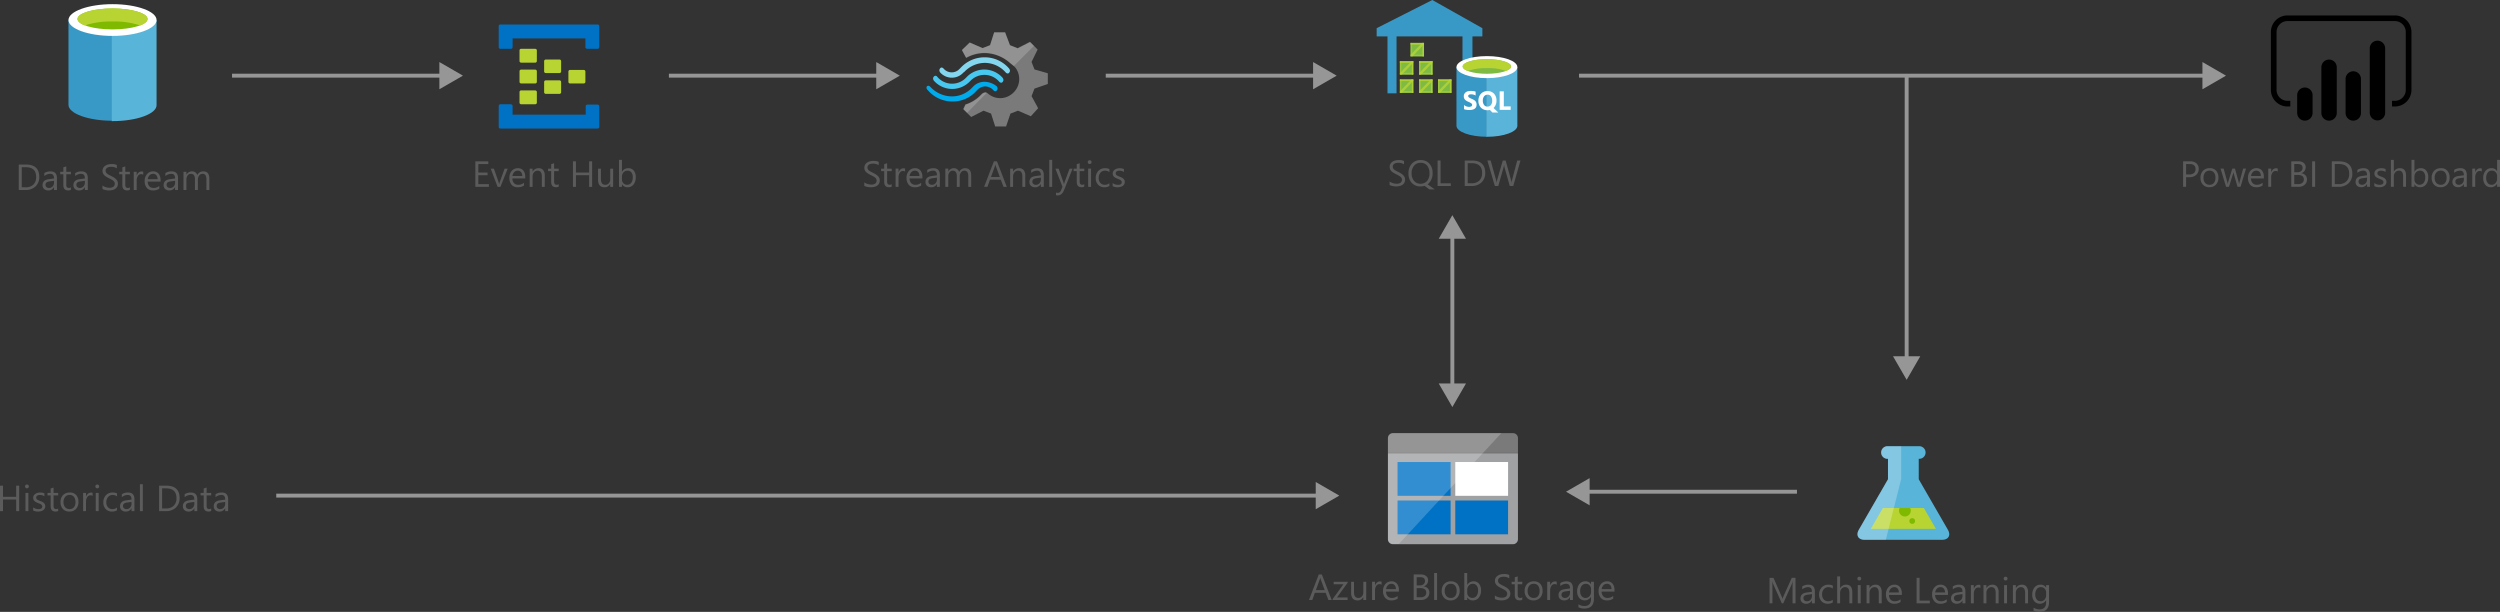<svg aria-labelledby="customer-churn-prediction" height="235.303" viewBox="0 0 961.382 235.303" width="961.382" xmlns="http://www.w3.org/2000/svg"><rect x="0" y="0" width="961.382" height="235.303" fill="#333333" stroke="none"/><title id="customer-churn-prediction">Prediccin sobre la renovacin de los clientes</title><desc>Esta solucin utiliza componentes de Cortana Intelligence Suite para predecir la probabilidad de prdida de clientes y ayuda a encontrar patrones en los datos actuales asociados a la tasa de prdida estimada.</desc><path d="M26.336,7.705V40.328c0,3.332,7.635,6.108,16.936,6.108V7.567H26.336Z" fill="#3999c6"></path><path d="M42.994,46.574h.278c9.3,0,16.936-2.776,16.936-6.108V7.705H42.994Z" fill="#59b4d9"></path><path d="M60.208,7.705c0,3.332-7.635,6.108-16.936,6.108S26.336,11.037,26.336,7.705,33.971,1.6,43.272,1.6,60.208,4.374,60.208,7.705" fill="#fff"></path><path d="M56.737,7.289c0,2.221-6.108,4.026-13.465,4.026S29.806,9.51,29.806,7.289s6.108-4.026,13.465-4.026,13.465,1.8,13.465,4.026" fill="#7fba00"></path><path d="M53.961,9.788c1.8-.694,2.776-1.527,2.776-2.5,0-2.221-6.108-4.026-13.465-4.026-7.5,0-13.465,1.8-13.465,4.026,0,.972,1.111,1.8,2.776,2.5A31.743,31.743,0,0,1,43.272,8.261,31.743,31.743,0,0,1,53.961,9.788" fill="#b8d432"></path><path d="M7.215,73.066v-9.8H9.922q5.182,0,5.182,4.777a4.817,4.817,0,0,1-1.439,3.647,5.336,5.336,0,0,1-3.852,1.378ZM8.364,64.3v7.725H9.827a4.151,4.151,0,0,0,3-1.033A3.869,3.869,0,0,0,13.9,68.068Q13.9,64.3,9.9,64.3Z" fill="#5b5b5b"></path><path d="M21.892,73.066H20.771V71.973h-.027A2.349,2.349,0,0,1,18.59,73.23a2.3,2.3,0,0,1-1.637-.555,1.916,1.916,0,0,1-.591-1.469q0-1.963,2.311-2.283l2.1-.295q0-1.784-1.442-1.783a3.446,3.446,0,0,0-2.283.861V66.558a4.337,4.337,0,0,1,2.379-.656q2.468,0,2.468,2.611Zm-1.121-3.541-1.688.232a2.732,2.732,0,0,0-1.176.386,1.114,1.114,0,0,0-.4.981,1.066,1.066,0,0,0,.366.837,1.416,1.416,0,0,0,.974.325,1.8,1.8,0,0,0,1.377-.585,2.088,2.088,0,0,0,.543-1.479Z" fill="#5b5b5b"></path><path d="M27.251,73a2.166,2.166,0,0,1-1.046.219q-1.839,0-1.839-2.051V67.023h-1.2v-.957h1.2V64.357l1.121-.363v2.072h1.764v.957H25.488v3.943a1.638,1.638,0,0,0,.239,1.006.956.956,0,0,0,.793.3,1.183,1.183,0,0,0,.731-.232Z" fill="#5b5b5b"></path><path d="M33.759,73.066H32.638V71.973h-.027a2.349,2.349,0,0,1-2.153,1.258,2.3,2.3,0,0,1-1.637-.555,1.916,1.916,0,0,1-.591-1.469q0-1.963,2.311-2.283l2.1-.295q0-1.784-1.442-1.783a3.446,3.446,0,0,0-2.283.861V66.558a4.337,4.337,0,0,1,2.379-.656q2.468,0,2.468,2.611Zm-1.121-3.541-1.688.232a2.732,2.732,0,0,0-1.176.386,1.114,1.114,0,0,0-.4.981,1.066,1.066,0,0,0,.366.837,1.416,1.416,0,0,0,.974.325,1.8,1.8,0,0,0,1.377-.585,2.088,2.088,0,0,0,.543-1.479Z" fill="#5b5b5b"></path><path d="M39.4,72.67V71.316a2.622,2.622,0,0,0,.557.369,4.505,4.505,0,0,0,.684.276,5.438,5.438,0,0,0,.721.175,4.013,4.013,0,0,0,.67.061,2.627,2.627,0,0,0,1.583-.393,1.475,1.475,0,0,0,.349-1.822,1.962,1.962,0,0,0-.482-.536,4.782,4.782,0,0,0-.728-.465q-.42-.221-.906-.468-.513-.261-.957-.527a4.114,4.114,0,0,1-.772-.588,2.453,2.453,0,0,1-.516-.728,2.482,2.482,0,0,1,.106-2.119,2.52,2.52,0,0,1,.772-.817,3.522,3.522,0,0,1,1.09-.479,5.006,5.006,0,0,1,1.248-.156,4.784,4.784,0,0,1,2.112.348V64.74a3.827,3.827,0,0,0-2.229-.6,3.64,3.64,0,0,0-.752.078,2.137,2.137,0,0,0-.67.256,1.486,1.486,0,0,0-.479.459,1.213,1.213,0,0,0-.185.684,1.4,1.4,0,0,0,.14.648,1.588,1.588,0,0,0,.414.5,4.127,4.127,0,0,0,.667.438q.393.211.906.465t1,.547a4.561,4.561,0,0,1,.827.635,2.826,2.826,0,0,1,.564.773,2.17,2.17,0,0,1,.208.971,2.463,2.463,0,0,1-.284,1.227,2.322,2.322,0,0,1-.766.816,3.345,3.345,0,0,1-1.111.455,6.064,6.064,0,0,1-1.326.141,5.6,5.6,0,0,1-.574-.038c-.228-.024-.46-.062-.7-.109a5.563,5.563,0,0,1-.673-.178A2.143,2.143,0,0,1,39.4,72.67Z" fill="#5b5b5b"></path><path d="M49.94,73a2.166,2.166,0,0,1-1.046.219q-1.839,0-1.839-2.051V67.023h-1.2v-.957h1.2V64.357l1.121-.363v2.072H49.94v.957H48.176v3.943a1.638,1.638,0,0,0,.239,1.006.956.956,0,0,0,.793.3,1.183,1.183,0,0,0,.731-.232Z" fill="#5b5b5b"></path><path d="M55.087,67.2a1.371,1.371,0,0,0-.848-.227,1.432,1.432,0,0,0-1.2.678,3.129,3.129,0,0,0-.482,1.846v3.568H51.437v-7h1.121v1.441h.027a2.445,2.445,0,0,1,.731-1.151,1.664,1.664,0,0,1,1.1-.413,1.817,1.817,0,0,1,.67.1Z" fill="#5b5b5b"></path><path d="M61.746,69.846H56.8a2.617,2.617,0,0,0,.629,1.8,2.168,2.168,0,0,0,1.654.637,3.44,3.44,0,0,0,2.174-.779V72.56a4.065,4.065,0,0,1-2.44.67,2.959,2.959,0,0,1-2.331-.954,3.9,3.9,0,0,1-.848-2.683,3.828,3.828,0,0,1,.926-2.663,2.967,2.967,0,0,1,2.3-1.028,2.631,2.631,0,0,1,2.126.889,3.7,3.7,0,0,1,.752,2.467ZM60.6,68.9a2.284,2.284,0,0,0-.468-1.512,1.6,1.6,0,0,0-1.282-.539,1.811,1.811,0,0,0-1.347.566,2.577,2.577,0,0,0-.684,1.484Z" fill="#5b5b5b"></path><path d="M68.452,73.066H67.331V71.973H67.3A2.349,2.349,0,0,1,65.15,73.23a2.3,2.3,0,0,1-1.637-.555,1.916,1.916,0,0,1-.591-1.469q0-1.963,2.311-2.283l2.1-.295q0-1.784-1.442-1.783a3.446,3.446,0,0,0-2.283.861V66.558a4.337,4.337,0,0,1,2.379-.656q2.468,0,2.468,2.611Zm-1.121-3.541-1.688.232a2.732,2.732,0,0,0-1.176.386,1.114,1.114,0,0,0-.4.981,1.066,1.066,0,0,0,.366.837,1.416,1.416,0,0,0,.974.325,1.8,1.8,0,0,0,1.377-.585,2.088,2.088,0,0,0,.543-1.479Z" fill="#5b5b5b"></path><path d="M80.5,73.066H79.382v-4.02a3.029,3.029,0,0,0-.359-1.682,1.36,1.36,0,0,0-1.207-.52,1.494,1.494,0,0,0-1.22.656,2.509,2.509,0,0,0-.5,1.572v3.992H74.973V68.91q0-2.065-1.593-2.064a1.473,1.473,0,0,0-1.217.618,2.559,2.559,0,0,0-.479,1.61v3.992H70.564v-7h1.121v1.107h.027A2.378,2.378,0,0,1,73.886,65.9a2.02,2.02,0,0,1,1.982,1.449A2.5,2.5,0,0,1,78.193,65.9q2.31,0,2.311,2.85Z" fill="#5b5b5b"></path><path d="M7.369,196.56H6.221V192.09H1.148v4.471H0v-9.8H1.148v4.3H6.221v-4.3H7.369Z" fill="#5b5b5b"></path><path d="M10.363,187.783a.71.71,0,0,1-.513-.205.693.693,0,0,1-.212-.52.719.719,0,0,1,.725-.732.726.726,0,0,1,.523.209.7.7,0,0,1,.215.523.69.69,0,0,1-.215.512A.717.717,0,0,1,10.363,187.783Zm.547,8.777H9.789v-7H10.91Z" fill="#5b5b5b"></path><path d="M12.756,196.307v-1.2a3.318,3.318,0,0,0,2.017.678q1.477,0,1.477-.984a.855.855,0,0,0-.126-.476,1.252,1.252,0,0,0-.342-.345,2.581,2.581,0,0,0-.506-.271c-.194-.079-.4-.163-.625-.249a8.1,8.1,0,0,1-.817-.373,2.456,2.456,0,0,1-.588-.424,1.57,1.57,0,0,1-.355-.537,1.891,1.891,0,0,1-.12-.7,1.674,1.674,0,0,1,.226-.872,2,2,0,0,1,.6-.636,2.812,2.812,0,0,1,.858-.387,3.833,3.833,0,0,1,.995-.129,4.011,4.011,0,0,1,1.627.314v1.135a3.166,3.166,0,0,0-1.777-.506,2.077,2.077,0,0,0-.567.071,1.38,1.38,0,0,0-.434.2.918.918,0,0,0-.28.311.819.819,0,0,0-.1.4.956.956,0,0,0,.1.457,1,1,0,0,0,.291.328,2.2,2.2,0,0,0,.465.26c.182.078.39.162.622.254a8.67,8.67,0,0,1,.834.365,2.853,2.853,0,0,1,.629.424,1.657,1.657,0,0,1,.4.543,1.758,1.758,0,0,1,.14.732,1.729,1.729,0,0,1-.229.9,1.959,1.959,0,0,1-.612.635,2.8,2.8,0,0,1-.882.377,4.355,4.355,0,0,1-1.046.123A3.967,3.967,0,0,1,12.756,196.307Z" fill="#5b5b5b"></path><path d="M22.367,196.492a2.166,2.166,0,0,1-1.046.219q-1.839,0-1.839-2.051v-4.143h-1.2v-.957h1.2v-1.709l1.121-.363v2.072h1.764v.957H20.6v3.943a1.638,1.638,0,0,0,.239,1.006.956.956,0,0,0,.793.3,1.183,1.183,0,0,0,.731-.232Z" fill="#5b5b5b"></path><path d="M26.681,196.724a3.249,3.249,0,0,1-2.478-.981,3.631,3.631,0,0,1-.926-2.6,3.788,3.788,0,0,1,.964-2.756,3.467,3.467,0,0,1,2.6-.99,3.139,3.139,0,0,1,2.444.963,3.825,3.825,0,0,1,.878,2.674,3.761,3.761,0,0,1-.947,2.683A3.316,3.316,0,0,1,26.681,196.724Zm.082-6.385a2.131,2.131,0,0,0-1.709.734,3.019,3.019,0,0,0-.629,2.027,2.852,2.852,0,0,0,.636,1.961,2.161,2.161,0,0,0,1.7.719,2.049,2.049,0,0,0,1.671-.705,3.053,3.053,0,0,0,.584-2,3.107,3.107,0,0,0-.584-2.023A2.039,2.039,0,0,0,26.763,190.34Z" fill="#5b5b5b"></path><path d="M35.608,190.7a1.371,1.371,0,0,0-.848-.227,1.432,1.432,0,0,0-1.2.678,3.129,3.129,0,0,0-.482,1.846v3.568H31.958v-7h1.121V191h.027a2.445,2.445,0,0,1,.731-1.151,1.664,1.664,0,0,1,1.1-.413,1.817,1.817,0,0,1,.67.1Z" fill="#5b5b5b"></path><path d="M37.4,187.783a.71.71,0,0,1-.513-.205.693.693,0,0,1-.212-.52.719.719,0,0,1,.725-.732.726.726,0,0,1,.523.209.7.7,0,0,1,.215.523.69.69,0,0,1-.215.512A.717.717,0,0,1,37.4,187.783Zm.547,8.777H36.825v-7h1.121Z" fill="#5b5b5b"></path><path d="M44.987,196.238a3.637,3.637,0,0,1-1.914.486,3.169,3.169,0,0,1-2.417-.975,3.529,3.529,0,0,1-.919-2.525,3.881,3.881,0,0,1,.991-2.779,3.468,3.468,0,0,1,2.646-1.049,3.674,3.674,0,0,1,1.627.342v1.148a2.846,2.846,0,0,0-1.668-.547,2.254,2.254,0,0,0-1.76.769,2.92,2.92,0,0,0-.687,2.021,2.78,2.78,0,0,0,.646,1.941,2.228,2.228,0,0,0,1.733.711,2.807,2.807,0,0,0,1.723-.609Z" fill="#5b5b5b"></path><path d="M51.693,196.56H50.572v-1.094h-.027a2.349,2.349,0,0,1-2.153,1.258,2.3,2.3,0,0,1-1.637-.555,1.916,1.916,0,0,1-.591-1.469q0-1.963,2.311-2.283l2.1-.295q0-1.784-1.442-1.783a3.446,3.446,0,0,0-2.283.861v-1.148a4.337,4.337,0,0,1,2.379-.656q2.468,0,2.468,2.611Zm-1.121-3.541-1.688.232a2.732,2.732,0,0,0-1.176.386,1.114,1.114,0,0,0-.4.981,1.066,1.066,0,0,0,.366.837,1.416,1.416,0,0,0,.974.325,1.8,1.8,0,0,0,1.377-.585,2.088,2.088,0,0,0,.543-1.479Z" fill="#5b5b5b"></path><path d="M54.927,196.56H53.806V186.2h1.121Z" fill="#5b5b5b"></path><path d="M61.182,196.56v-9.8h2.707q5.182,0,5.182,4.777a4.817,4.817,0,0,1-1.439,3.647,5.336,5.336,0,0,1-3.852,1.378ZM62.33,187.8v7.725h1.463a4.151,4.151,0,0,0,3-1.033,3.869,3.869,0,0,0,1.073-2.926q0-3.766-4.006-3.766Z" fill="#5b5b5b"></path><path d="M75.858,196.56H74.737v-1.094H74.71a2.349,2.349,0,0,1-2.153,1.258,2.3,2.3,0,0,1-1.637-.555,1.916,1.916,0,0,1-.591-1.469q0-1.963,2.311-2.283l2.1-.295q0-1.784-1.442-1.783a3.446,3.446,0,0,0-2.283.861v-1.148a4.337,4.337,0,0,1,2.379-.656q2.468,0,2.468,2.611Zm-1.121-3.541-1.688.232a2.732,2.732,0,0,0-1.176.386,1.114,1.114,0,0,0-.4.981,1.066,1.066,0,0,0,.366.837,1.416,1.416,0,0,0,.974.325,1.8,1.8,0,0,0,1.377-.585,2.088,2.088,0,0,0,.543-1.479Z" fill="#5b5b5b"></path><path d="M81.218,196.492a2.166,2.166,0,0,1-1.046.219q-1.839,0-1.839-2.051v-4.143h-1.2v-.957h1.2v-1.709l1.121-.363v2.072h1.764v.957H79.454v3.943a1.638,1.638,0,0,0,.239,1.006.956.956,0,0,0,.793.3,1.183,1.183,0,0,0,.731-.232Z" fill="#5b5b5b"></path><path d="M87.726,196.56H86.6v-1.094h-.027a2.349,2.349,0,0,1-2.153,1.258,2.3,2.3,0,0,1-1.637-.555A1.916,1.916,0,0,1,82.2,194.7q0-1.963,2.311-2.283l2.1-.295q0-1.784-1.442-1.783a3.446,3.446,0,0,0-2.283.861v-1.148a4.337,4.337,0,0,1,2.379-.656q2.468,0,2.468,2.611ZM86.6,193.019l-1.688.232a2.732,2.732,0,0,0-1.176.386,1.114,1.114,0,0,0-.4.981,1.066,1.066,0,0,0,.366.837,1.416,1.416,0,0,0,.974.325,1.8,1.8,0,0,0,1.377-.585,2.088,2.088,0,0,0,.543-1.479Z" fill="#5b5b5b"></path><path d="M215.782,27.426a.63.63,0,0,1-.667.667h-5.2a.63.63,0,0,1-.667-.667V23.56a.63.63,0,0,1,.667-.667h5.2a.63.63,0,0,1,.667.667Z" fill="#b8d432"></path><path d="M225.115,31.426a.63.63,0,0,1-.667.667h-5.2a.63.63,0,0,1-.667-.667V27.56a.63.63,0,0,1,.667-.667h5.2a.63.63,0,0,1,.667.667Z" fill="#b8d432"></path><path d="M215.782,35.426a.63.63,0,0,1-.667.667h-5.2a.63.63,0,0,1-.667-.667V31.56a.63.63,0,0,1,.667-.667h5.2a.63.63,0,0,1,.667.667Z" fill="#b8d432"></path><path d="M206.449,23.426a.63.63,0,0,1-.667.667h-5.333a.63.63,0,0,1-.667-.667v-4a.63.63,0,0,1,.667-.667h5.2c.533,0,.8.267.8.667Z" fill="#b8d432"></path><path d="M229.782,9.426H192.449a.63.63,0,0,0-.667.667v8a.63.63,0,0,0,.667.667h4a.63.63,0,0,0,.667-.667V14.76h28v3.333c0,.4.267.667.8.667h3.867a.63.63,0,0,0,.667-.667v-8A.63.63,0,0,0,229.782,9.426Z" fill="#0072c6"></path><path d="M229.782,40.226h-3.867a.63.63,0,0,0-.667.667v3.2H197.115V40.76c0-.4-.267-.667-.8-.667h-3.867c-.4,0-.667.267-.667.8V48.76a.63.63,0,0,0,.667.667h37.333a.63.63,0,0,0,.667-.667V40.893A.63.63,0,0,0,229.782,40.226Z" fill="#0072c6"></path><path d="M206.449,31.426a.63.63,0,0,1-.667.667h-5.333a.63.63,0,0,1-.667-.667v-4a.63.63,0,0,1,.667-.667h5.2c.533,0,.8.267.8.667Z" fill="#b8d432"></path><path d="M206.449,39.426a.63.63,0,0,1-.667.667h-5.333a.63.63,0,0,1-.667-.667v-4a.63.63,0,0,1,.667-.667h5.2c.533,0,.8.267.8.667Z" fill="#b8d432"></path><path d="M396.689,36.964l1.12-2.892L402.94,32.3V28.194l-.56-.187L397.809,26.7l-1.12-2.892,2.332-4.758h0l-2.892-2.892-.56.28-4.2,2.146-2.986-1.213-1.866-4.945h-4.2l-.187.56-1.4,4.385-2.892,1.12L372.9,16.345l-2.986,2.892.28.56,1.306,2.426a14.685,14.685,0,0,1,7.371-1.866,15.049,15.049,0,0,1,9.61,3.919,21.6,21.6,0,0,1,1.773,1.493A7.121,7.121,0,0,1,391,26.794a7.276,7.276,0,0,1-1.866,9.33,7.145,7.145,0,0,1-7.371,1.026c-.28-.187-.466-.187-.56-.28h0a9.686,9.686,0,0,1-1.586-1.12c-.187,0-.28-.187-.56-.187a2.3,2.3,0,0,0-1.586.746l-.187.187h0a14.03,14.03,0,0,1-5.971,3.732L370.472,42l2.8,2.8.187.187.56-.28,4.2-2.146,2.892,1.12,1.586,4.945h4.2l.187-.56,1.493-4.385,2.892-1.12,4.945,2.146,2.8-3.079-.28-.56Z" fill="#7a7a7a"></path><path d="M371.685,29.687h0A7.448,7.448,0,0,1,360.4,29.5a.784.784,0,0,0-1.306,0,1.059,1.059,0,0,0-.28.746,1.781,1.781,0,0,0,.28.746,9.418,9.418,0,0,0,13.995.187h0a7.483,7.483,0,0,1,11.2.28c.466.466,1.026.466,1.306,0a1.059,1.059,0,0,0,.28-.746,1.781,1.781,0,0,0-.28-.746A9.387,9.387,0,0,0,371.685,29.687Z" fill="#48c8ef"></path><path d="M378.682,31.459a5.923,5.923,0,0,0-4.478,1.866l-.187.187-.187.187a10.517,10.517,0,0,1-8.117,3.359,11.392,11.392,0,0,1-8.024-3.732c-.466-.466-1.026-.466-1.306,0-.093,0-.093.187-.093.466a1.256,1.256,0,0,0,.466.84,12.334,12.334,0,0,0,9.33,4.385,12.028,12.028,0,0,0,9.423-4.105l.187-.187.187-.187a4.23,4.23,0,0,1,3.079-1.306,4.4,4.4,0,0,1,3.079,1.493c.466.466,1.026.466,1.306,0a1.059,1.059,0,0,0,.28-.746,1.781,1.781,0,0,0-.28-.746A7.589,7.589,0,0,0,378.682,31.459Z" fill="#00abec"></path><path d="M370.845,27.634a10.941,10.941,0,0,1,8.117-3.452,10.82,10.82,0,0,1,7.837,3.732c.466.466,1.026.466,1.306,0a1.059,1.059,0,0,0,.28-.746,1.781,1.781,0,0,0-.28-.746,12.334,12.334,0,0,0-9.33-4.385,12.531,12.531,0,0,0-9.423,4.105l-.187.187-.187.187a4.09,4.09,0,0,1-6.158-.187c-.466-.466-1.026-.466-1.306,0a1.059,1.059,0,0,0-.28.746,1.781,1.781,0,0,0,.28.746,5.993,5.993,0,0,0,8.863.187l.187-.187Z" fill="#84d6ef"></path><g opacity="0.2" style="isolation: isolate"><path d="M379.522,35.658c-.187,0-.28-.187-.56-.187a2.3,2.3,0,0,0-1.586.746l-.187.187a14.03,14.03,0,0,1-5.971,3.732l-.84,1.773,1.493,1.493,7.651-7.744Z" fill="#f1f1f1"></path><path d="M371.592,22.316a14.685,14.685,0,0,1,7.371-1.866,15.049,15.049,0,0,1,9.61,3.919c.466.373.84.653,1.306,1.026l7.744-7.744-1.586-1.586-.56.28-4.2,2.146-2.892-1.12-1.866-4.945h-4.2l-.187.56-1.4,4.385-2.892,1.12L372.9,16.345l-2.986,2.892.28.56Z" fill="#f1f1f1"></path></g><path d="M188,71.849h-5.2v-9.8h4.977v1.039h-3.828v3.261h3.541v1.032h-3.541v3.432H188Z" fill="#5b5b5b"></path><path d="M195.237,64.849l-2.789,7h-1.1l-2.652-7h1.23l1.777,5.086a4.589,4.589,0,0,1,.246.978h.027a4.592,4.592,0,0,1,.219-.95l1.859-5.113Z" fill="#5b5b5b"></path><path d="M201.984,68.629h-4.942a2.617,2.617,0,0,0,.629,1.8,2.168,2.168,0,0,0,1.654.636,3.44,3.44,0,0,0,2.174-.779v1.053a4.065,4.065,0,0,1-2.44.67,2.955,2.955,0,0,1-2.331-.954,3.9,3.9,0,0,1-.848-2.683,3.83,3.83,0,0,1,.926-2.663,2.97,2.97,0,0,1,2.3-1.028,2.631,2.631,0,0,1,2.126.889,3.706,3.706,0,0,1,.752,2.468Zm-1.148-.95a2.28,2.28,0,0,0-.468-1.511,1.6,1.6,0,0,0-1.282-.54,1.808,1.808,0,0,0-1.347.567,2.577,2.577,0,0,0-.684,1.483Z" fill="#5b5b5b"></path><path d="M209.49,71.849h-1.121V67.856q0-2.228-1.627-2.229a1.766,1.766,0,0,0-1.391.632,2.345,2.345,0,0,0-.55,1.6v3.992h-1.121v-7H204.8v1.162h.027a2.527,2.527,0,0,1,2.3-1.326,2.142,2.142,0,0,1,1.757.741,3.306,3.306,0,0,1,.608,2.144Z" fill="#5b5b5b"></path><path d="M214.849,71.78A2.166,2.166,0,0,1,213.8,72q-1.839,0-1.839-2.051V65.806h-1.2v-.957h1.2V63.14l1.121-.362v2.071h1.764v.957h-1.764V69.75a1.635,1.635,0,0,0,.239,1,.956.956,0,0,0,.793.3,1.177,1.177,0,0,0,.731-.232Z" fill="#5b5b5b"></path><path d="M227.7,71.849h-1.148V67.378H221.48v4.471h-1.148v-9.8h1.148v4.3h5.072v-4.3H227.7Z" fill="#5b5b5b"></path><path d="M235.781,71.849H234.66V70.741h-.027a2.3,2.3,0,0,1-2.16,1.271q-2.5,0-2.5-2.98V64.849h1.114v4.006q0,2.215,1.7,2.215a1.718,1.718,0,0,0,1.35-.6,2.319,2.319,0,0,0,.53-1.583V64.849h1.121Z" fill="#5b5b5b"></path><path d="M239.192,70.837h-.027v1.012h-1.121V61.485h1.121v4.594h.027a2.651,2.651,0,0,1,2.42-1.395,2.565,2.565,0,0,1,2.109.94,3.879,3.879,0,0,1,.762,2.519,4.343,4.343,0,0,1-.854,2.813,2.848,2.848,0,0,1-2.338,1.056A2.3,2.3,0,0,1,239.192,70.837Zm-.027-2.823v.978a2.084,2.084,0,0,0,.564,1.474,2.012,2.012,0,0,0,3.028-.175,3.574,3.574,0,0,0,.578-2.167,2.822,2.822,0,0,0-.54-1.832,1.789,1.789,0,0,0-1.463-.663,1.984,1.984,0,0,0-1.572.681A2.5,2.5,0,0,0,239.165,68.014Z" fill="#5b5b5b"></path><path d="M332.368,71.452V70.1a2.622,2.622,0,0,0,.557.369,4.407,4.407,0,0,0,.684.276,5.29,5.29,0,0,0,.721.175,4.02,4.02,0,0,0,.67.062,2.627,2.627,0,0,0,1.583-.393,1.475,1.475,0,0,0,.349-1.822,1.979,1.979,0,0,0-.482-.537,4.859,4.859,0,0,0-.728-.465q-.42-.221-.906-.468-.513-.259-.957-.526a4.114,4.114,0,0,1-.772-.588,2.457,2.457,0,0,1-.516-.729,2.482,2.482,0,0,1,.106-2.119,2.527,2.527,0,0,1,.772-.816,3.5,3.5,0,0,1,1.09-.479,4.961,4.961,0,0,1,1.248-.157,4.781,4.781,0,0,1,2.112.349v1.292a3.827,3.827,0,0,0-2.229-.6,3.642,3.642,0,0,0-.752.079,2.09,2.09,0,0,0-.67.256,1.494,1.494,0,0,0-.479.458,1.216,1.216,0,0,0-.185.684,1.4,1.4,0,0,0,.14.649,1.6,1.6,0,0,0,.414.5,4.127,4.127,0,0,0,.667.438q.393.212.906.465t1,.547a4.565,4.565,0,0,1,.827.636,2.837,2.837,0,0,1,.564.772,2.173,2.173,0,0,1,.208.971,2.467,2.467,0,0,1-.284,1.228,2.33,2.33,0,0,1-.766.816,3.366,3.366,0,0,1-1.111.455,6.125,6.125,0,0,1-1.326.14,5.333,5.333,0,0,1-.574-.038q-.342-.037-.7-.109a5.388,5.388,0,0,1-.673-.178A2.069,2.069,0,0,1,332.368,71.452Z" fill="#5b5b5b"></path><path d="M342.909,71.78a2.166,2.166,0,0,1-1.046.219q-1.839,0-1.839-2.051V65.806h-1.2v-.957h1.2V63.14l1.121-.362v2.071h1.764v.957h-1.764V69.75a1.635,1.635,0,0,0,.239,1,.956.956,0,0,0,.793.3,1.177,1.177,0,0,0,.731-.232Z" fill="#5b5b5b"></path><path d="M348.056,65.983a1.371,1.371,0,0,0-.848-.226,1.431,1.431,0,0,0-1.2.677,3.129,3.129,0,0,0-.482,1.846v3.568h-1.121v-7h1.121v1.442h.027a2.449,2.449,0,0,1,.731-1.152,1.669,1.669,0,0,1,1.1-.413,1.838,1.838,0,0,1,.67.1Z" fill="#5b5b5b"></path><path d="M354.714,68.629h-4.942a2.617,2.617,0,0,0,.629,1.8,2.168,2.168,0,0,0,1.654.636,3.44,3.44,0,0,0,2.174-.779v1.053a4.065,4.065,0,0,1-2.44.67,2.955,2.955,0,0,1-2.331-.954,3.9,3.9,0,0,1-.848-2.683,3.83,3.83,0,0,1,.926-2.663,2.97,2.97,0,0,1,2.3-1.028,2.631,2.631,0,0,1,2.126.889,3.706,3.706,0,0,1,.752,2.468Zm-1.148-.95a2.28,2.28,0,0,0-.468-1.511,1.6,1.6,0,0,0-1.282-.54,1.808,1.808,0,0,0-1.347.567,2.577,2.577,0,0,0-.684,1.483Z" fill="#5b5b5b"></path><path d="M361.42,71.849H360.3V70.755h-.027a2.347,2.347,0,0,1-2.153,1.258,2.3,2.3,0,0,1-1.637-.554,1.919,1.919,0,0,1-.591-1.47q0-1.961,2.311-2.283l2.1-.294q0-1.784-1.442-1.784a3.446,3.446,0,0,0-2.283.861V65.341a4.337,4.337,0,0,1,2.379-.656q2.468,0,2.468,2.611ZM360.3,68.307l-1.688.232a2.759,2.759,0,0,0-1.176.386,1.115,1.115,0,0,0-.4.981,1.066,1.066,0,0,0,.366.837,1.411,1.411,0,0,0,.974.325,1.8,1.8,0,0,0,1.377-.585A2.086,2.086,0,0,0,360.3,69Z" fill="#5b5b5b"></path><path d="M373.472,71.849h-1.121v-4.02a3.034,3.034,0,0,0-.359-1.682,1.36,1.36,0,0,0-1.207-.52,1.494,1.494,0,0,0-1.22.656,2.511,2.511,0,0,0-.5,1.572v3.992h-1.121V67.692q0-2.064-1.593-2.064a1.476,1.476,0,0,0-1.217.618,2.559,2.559,0,0,0-.479,1.61v3.992h-1.121v-7h1.121v1.107h.027a2.378,2.378,0,0,1,2.174-1.271,2.02,2.02,0,0,1,1.982,1.449,2.5,2.5,0,0,1,2.324-1.449q2.31,0,2.311,2.851Z" fill="#5b5b5b"></path><path d="M387.165,71.849h-1.271L384.854,69.1H380.7l-.978,2.748h-1.278l3.76-9.8h1.189Zm-2.687-3.78-1.538-4.177a3.974,3.974,0,0,1-.15-.656h-.027a3.668,3.668,0,0,1-.157.656l-1.524,4.177Z" fill="#5b5b5b"></path><path d="M394.267,71.849h-1.121V67.856q0-2.228-1.627-2.229a1.766,1.766,0,0,0-1.391.632,2.345,2.345,0,0,0-.55,1.6v3.992h-1.121v-7h1.121v1.162h.027a2.527,2.527,0,0,1,2.3-1.326,2.142,2.142,0,0,1,1.757.741,3.306,3.306,0,0,1,.608,2.144Z" fill="#5b5b5b"></path><path d="M401.39,71.849h-1.121V70.755h-.027a2.347,2.347,0,0,1-2.153,1.258,2.3,2.3,0,0,1-1.637-.554,1.919,1.919,0,0,1-.591-1.47q0-1.961,2.311-2.283l2.1-.294q0-1.784-1.442-1.784a3.446,3.446,0,0,0-2.283.861V65.341a4.337,4.337,0,0,1,2.379-.656q2.468,0,2.468,2.611Zm-1.121-3.541-1.688.232a2.759,2.759,0,0,0-1.176.386,1.115,1.115,0,0,0-.4.981,1.066,1.066,0,0,0,.366.837,1.411,1.411,0,0,0,.974.325,1.8,1.8,0,0,0,1.377-.585A2.086,2.086,0,0,0,400.269,69Z" fill="#5b5b5b"></path><path d="M404.624,71.849H403.5V61.485h1.121Z" fill="#5b5b5b"></path><path d="M412.464,64.849l-3.22,8.121q-.861,2.174-2.42,2.174a2.587,2.587,0,0,1-.731-.089v-1a2.077,2.077,0,0,0,.663.123,1.374,1.374,0,0,0,1.271-1.012l.561-1.326-2.734-6.986H407.1l1.894,5.387q.034.1.144.533h.041q.034-.164.137-.52l1.989-5.4Z" fill="#5b5b5b"></path><path d="M416.956,71.78A2.166,2.166,0,0,1,415.91,72q-1.839,0-1.839-2.051V65.806h-1.2v-.957h1.2V63.14l1.121-.362v2.071h1.764v.957h-1.764V69.75a1.635,1.635,0,0,0,.239,1,.956.956,0,0,0,.793.3,1.177,1.177,0,0,0,.731-.232Z" fill="#5b5b5b"></path><path d="M419.027,63.071a.71.71,0,0,1-.513-.205.691.691,0,0,1-.212-.52.719.719,0,0,1,.725-.731.722.722,0,0,1,.523.209.73.73,0,0,1,0,1.035A.72.72,0,0,1,419.027,63.071Zm.547,8.777h-1.121v-7h1.121Z" fill="#5b5b5b"></path><path d="M426.615,71.527a3.637,3.637,0,0,1-1.914.485,3.172,3.172,0,0,1-2.417-.974,3.533,3.533,0,0,1-.919-2.526,3.878,3.878,0,0,1,.991-2.778A3.465,3.465,0,0,1,425,64.684a3.687,3.687,0,0,1,1.627.342v1.148a2.853,2.853,0,0,0-1.668-.547,2.257,2.257,0,0,0-1.76.769,2.921,2.921,0,0,0-.687,2.021,2.778,2.778,0,0,0,.646,1.941,2.228,2.228,0,0,0,1.733.711,2.806,2.806,0,0,0,1.723-.608Z" fill="#5b5b5b"></path><path d="M427.886,71.6v-1.2a3.317,3.317,0,0,0,2.017.677q1.477,0,1.477-.984a.859.859,0,0,0-.126-.476,1.279,1.279,0,0,0-.342-.345,2.634,2.634,0,0,0-.506-.271q-.291-.119-.625-.249a8.107,8.107,0,0,1-.817-.372,2.51,2.51,0,0,1-.588-.424,1.58,1.58,0,0,1-.355-.537,1.9,1.9,0,0,1-.12-.7,1.677,1.677,0,0,1,.226-.872,2,2,0,0,1,.6-.635,2.766,2.766,0,0,1,.858-.387,3.833,3.833,0,0,1,.995-.13,4.011,4.011,0,0,1,1.627.314v1.135a3.174,3.174,0,0,0-1.777-.506,2.116,2.116,0,0,0-.567.071,1.4,1.4,0,0,0-.434.2.931.931,0,0,0-.28.312.816.816,0,0,0-.1.4.957.957,0,0,0,.1.458,1,1,0,0,0,.291.328,2.244,2.244,0,0,0,.465.26q.273.117.622.253a8.427,8.427,0,0,1,.834.366,2.819,2.819,0,0,1,.629.424,1.646,1.646,0,0,1,.4.543,1.756,1.756,0,0,1,.14.731,1.724,1.724,0,0,1-.229.9,1.962,1.962,0,0,1-.612.636,2.821,2.821,0,0,1-.882.376,4.355,4.355,0,0,1-1.046.123A3.979,3.979,0,0,1,427.886,71.6Z" fill="#5b5b5b"></path><rect fill="#969696" height="1.5" width="81.265" x="257.227" y="28.344"></rect><polygon fill="#969696" points="336.961 23.858 346.028 29.094 336.961 34.329 336.961 23.858"></polygon><rect fill="#969696" height="1.5" width="81.265" x="89.227" y="28.344"></rect><polygon fill="#969696" points="168.961 23.858 178.028 29.094 168.961 34.329 168.961 23.858"></polygon><rect fill="#969696" height="1.5" width="81.265" x="609.762" y="188.344"></rect><polygon fill="#969696" points="611.294 194.329 602.227 189.094 611.294 183.858 611.294 194.329"></polygon><rect fill="#969696" height="1.5" width="81.265" x="425.219" y="28.344"></rect><polygon fill="#969696" points="504.952 23.858 514.019 29.094 504.952 34.329 504.952 23.858"></polygon><rect fill="#969696" height="1.5" width="401.265" x="106.233" y="189.836"></rect><polygon fill="#969696" points="505.966 185.35 515.033 190.586 505.966 195.821 505.966 185.35"></polygon><rect fill="#969696" height="1.5" width="241.265" x="607.219" y="28.344"></rect><polygon fill="#969696" points="846.952 23.858 856.019 29.094 846.952 34.329 846.952 23.858"></polygon><rect fill="#7fbb42" height="5.179" width="5.179" x="542.427" y="16.495"></rect><rect fill="#7fbb42" height="5.179" width="5.179" x="538.321" y="30.539"></rect><rect fill="#7fbb42" height="5.179" width="5.179" x="545.691" y="30.539"></rect><rect fill="#7fbb42" height="5.179" width="5.179" x="552.988" y="30.539"></rect><rect fill="#7fbb42" height="5.179" width="5.179" x="538.321" y="23.517"></rect><rect fill="#7fbb42" height="5.179" width="5.179" x="545.691" y="23.517"></rect><polygon fill="#3999c6" points="550.797 0 529.399 10.837 529.399 14 533.562 14 533.562 35.893 537.044 35.893 537.044 14 562.404 14 562.404 34.5 566.234 34.5 566.234 14 570.05 14 570.05 10.837 550.797 0"></polygon><g opacity="0.8" style="isolation: isolate"><polygon fill="#b8d433" points="547.606 21.675 547.011 21.675 547.011 17.163 542.427 17.163 542.427 16.495 547.606 16.495 547.606 21.675"></polygon></g><g opacity="0.5" style="isolation: isolate"><polygon fill="#b8d433" points="542.427 16.495 543.022 16.495 543.022 21.022 547.606 21.022 547.606 21.675 542.427 21.675 542.427 16.495"></polygon></g><g opacity="0.8" style="isolation: isolate"><polygon fill="#b8d433" points="543.5 28.697 542.92 28.697 542.92 24.185 538.321 24.185 538.321 23.517 543.5 23.517 543.5 28.697"></polygon></g><g opacity="0.5" style="isolation: isolate"><polygon fill="#b8d433" points="538.321 23.517 538.916 23.517 538.916 28.029 543.5 28.029 543.5 28.697 538.321 28.697 538.321 23.517"></polygon></g><g opacity="0.8" style="isolation: isolate"><polygon fill="#b8d433" points="550.899 28.697 550.276 28.697 550.276 24.185 545.691 24.185 545.691 23.517 550.899 23.517 550.899 28.697"></polygon></g><g opacity="0.5" style="isolation: isolate"><polygon fill="#b8d433" points="545.691 23.517 546.315 23.517 546.315 28.029 550.899 28.029 550.899 28.697 545.691 28.697 545.691 23.517"></polygon></g><g opacity="0.8" style="isolation: isolate"><polygon fill="#b8d433" points="543.5 35.718 542.92 35.718 542.92 31.192 538.321 31.192 538.321 30.539 543.5 30.539 543.5 35.718"></polygon></g><g opacity="0.5" style="isolation: isolate"><polygon fill="#b8d433" points="538.321 30.539 538.916 30.539 538.916 35.051 543.5 35.051 543.5 35.718 538.321 35.718 538.321 30.539"></polygon></g><g opacity="0.8" style="isolation: isolate"><polygon fill="#b8d433" points="550.899 35.718 550.276 35.718 550.276 31.192 545.691 31.192 545.691 30.539 550.899 30.539 550.899 35.718"></polygon></g><g opacity="0.5" style="isolation: isolate"><polygon fill="#b8d433" points="545.691 30.539 546.315 30.539 546.315 35.051 550.899 35.051 550.899 35.718 545.691 35.718 545.691 30.539"></polygon></g><g opacity="0.8" style="isolation: isolate"><polygon fill="#b8d433" points="558.168 35.718 557.573 35.718 557.573 31.192 552.988 31.192 552.988 30.539 558.168 30.539 558.168 35.718"></polygon></g><g opacity="0.5" style="isolation: isolate"><polygon fill="#b8d433" points="552.988 30.539 553.583 30.539 553.583 35.051 558.168 35.051 558.168 35.718 552.988 35.718 552.988 30.539"></polygon></g><g opacity="0.8" style="isolation: isolate"><polygon fill="#b8d433" points="543.196 21.675 542.427 21.675 542.427 21.08 546.91 16.495 547.606 16.495 547.606 17.018 543.196 21.675"></polygon></g><g opacity="0.8" style="isolation: isolate"><polygon fill="#b8d433" points="546.46 28.697 545.691 28.697 545.691 28.102 550.217 23.517 550.899 23.517 550.899 24.04 546.46 28.697"></polygon></g><g opacity="0.8" style="isolation: isolate"><polygon fill="#b8d433" points="539.09 28.697 538.321 28.697 538.321 28.102 542.804 23.517 543.5 23.517 543.5 24.04 539.09 28.697"></polygon></g><g opacity="0.8" style="isolation: isolate"><polygon fill="#b8d433" points="539.09 35.718 538.321 35.718 538.321 35.124 542.804 30.539 543.5 30.539 543.5 31.061 539.09 35.718"></polygon></g><g opacity="0.8" style="isolation: isolate"><polygon fill="#b8d433" points="546.46 35.718 545.691 35.718 545.691 35.124 550.217 30.539 550.899 30.539 550.899 31.061 546.46 35.718"></polygon></g><g opacity="0.8" style="isolation: isolate"><polygon fill="#b8d433" points="553.757 35.718 552.988 35.718 552.988 35.124 557.471 30.539 558.168 30.539 558.168 31.061 553.757 35.718"></polygon></g><path d="M560.083,25.81V48.355c0,2.321,5.252,4.236,11.708,4.236V25.81Z" fill="#3999c6"></path><path d="M571.617,52.606h.174c6.471,0,11.708-1.915,11.708-4.236V25.81H571.617v26.8Z" fill="#5ab4d9"></path><path d="M583.5,25.81c0,2.321-5.252,4.236-11.708,4.236s-11.708-1.9-11.708-4.236,5.252-4.236,11.708-4.236S583.5,23.445,583.5,25.81" fill="#fff"></path><path d="M581.1,25.563c0,1.523-4.164,2.815-9.314,2.815s-9.314-1.248-9.314-2.815c0-1.523,4.164-2.815,9.314-2.815s9.314,1.262,9.314,2.815" fill="#7fbb42"></path><path d="M579.161,27.275c1.219-.493,1.944-1.074,1.944-1.7,0-1.523-4.164-2.815-9.314-2.815s-9.314,1.248-9.314,2.815c0,.667.725,1.248,1.944,1.7a21.7,21.7,0,0,1,7.37-1.074,20.72,20.72,0,0,1,7.37,1.074" fill="#b8d433"></path><path d="M563,41.971v-1.6a2.933,2.933,0,0,0,.943.551,3.726,3.726,0,0,0,1,.174,1.814,1.814,0,0,0,.522-.073.976.976,0,0,0,.377-.145.47.47,0,0,0,.2-.247.97.97,0,0,0,.073-.276.639.639,0,0,0-.1-.377,1.646,1.646,0,0,0-.319-.319c-.145-.1-.319-.174-.493-.276-.174-.073-.377-.174-.624-.276a3.724,3.724,0,0,1-1.248-.827,1.856,1.856,0,0,1-.421-1.219,2.017,2.017,0,0,1,.2-.943,1.885,1.885,0,0,1,.595-.667,2.192,2.192,0,0,1,.9-.377,5.185,5.185,0,0,1,1.074-.1,6.189,6.189,0,0,1,.972.073,2.932,2.932,0,0,1,.8.2v1.494a2.309,2.309,0,0,0-.377-.2,3.582,3.582,0,0,0-.421-.145c-.145-.029-.319-.073-.45-.1a2.053,2.053,0,0,0-.421-.029,2.655,2.655,0,0,0-.493.029.976.976,0,0,0-.377.145c-.1.073-.174.145-.247.2a.4.4,0,0,0-.073.276.586.586,0,0,0,.1.319,1.234,1.234,0,0,0,.276.276,2.148,2.148,0,0,0,.421.247c.174.073.348.174.551.247a4.742,4.742,0,0,1,.769.377,2.779,2.779,0,0,1,.595.45,1.67,1.67,0,0,1,.377.595,2.2,2.2,0,0,1,.145.769,2.368,2.368,0,0,1-.2,1,1.719,1.719,0,0,1-.624.667,2.38,2.38,0,0,1-.9.348,5.185,5.185,0,0,1-1.074.1,5.615,5.615,0,0,1-1.117-.1A1.934,1.934,0,0,1,563,41.971Z" fill="#fff"></path><path d="M571.994,42.392a3.412,3.412,0,0,1-2.5-1,3.668,3.668,0,0,1-.972-2.611,3.794,3.794,0,0,1,.972-2.713,3.357,3.357,0,0,1,2.568-1.045,3.3,3.3,0,0,1,2.466,1,3.651,3.651,0,0,1,.943,2.64,3.794,3.794,0,0,1-.972,2.713l-.073.073-.073.073,1.813,1.741h-2.263l-.943-.972A4.241,4.241,0,0,1,571.994,42.392Zm.073-5.977a1.664,1.664,0,0,0-1.349.624,2.514,2.514,0,0,0-.493,1.668,2.684,2.684,0,0,0,.493,1.668,1.593,1.593,0,0,0,1.291.624,1.669,1.669,0,0,0,1.32-.595,2.684,2.684,0,0,0,.493-1.668A2.851,2.851,0,0,0,573.329,37,1.506,1.506,0,0,0,572.066,36.415Z" fill="#fff"></path><path d="M580.931,42.247h-4.236V35.124h1.6v5.8h2.64v1.32Z" fill="#fff"></path><path d="M749.064,203.716,737.855,184.3v-7.86h.2a2.427,2.427,0,1,0,0-4.855H725.828a2.428,2.428,0,0,0,0,4.856h.2V184.3l-11.209,19.414c-1.23,2.129-.224,3.871,2.235,3.871h29.773C749.288,207.587,750.293,205.845,749.064,203.716Z" fill="#59b4d9"></path><polygon fill="#b8d432" points="724.054 195.359 719.428 203.37 744.457 203.37 739.832 195.359 724.054 195.359"></polygon><path d="M732.537,198.61a2.257,2.257,0,0,0,2.031-3.251h-4.063a2.257,2.257,0,0,0,2.032,3.251Z" fill="#7fba00"></path><circle cx="735.344" cy="200.355" fill="#7fba00" r="1.11"></circle><g opacity="0.25" style="isolation: isolate"><path d="M714.822,203.716,726.031,184.3v-7.859h-.2a2.427,2.427,0,1,1,0-4.855h5.27v12.652l-5.908,23.348h-8.134C714.6,207.587,713.592,205.845,714.822,203.716Z" fill="#fff"></path></g><path d="M690.473,232.008h-1.142v-6.576q0-.779.1-1.906H689.4a6.119,6.119,0,0,1-.294.949l-3.35,7.533H685.2l-3.343-7.479a5.828,5.828,0,0,1-.294-1h-.027q.055.587.055,1.92v6.563h-1.107v-9.8H682L685,229.041a8.77,8.77,0,0,1,.451,1.176h.041q.294-.806.472-1.2l3.069-6.809h1.436Z" fill="#5b5b5b"></path><path d="M697.91,232.008h-1.121v-1.094h-.027a2.347,2.347,0,0,1-2.153,1.258,2.3,2.3,0,0,1-1.637-.553,1.919,1.919,0,0,1-.591-1.471q0-1.961,2.311-2.283l2.1-.293q0-1.784-1.442-1.785a3.446,3.446,0,0,0-2.283.861V225.5a4.337,4.337,0,0,1,2.379-.656q2.468,0,2.468,2.611Zm-1.121-3.541-1.688.232a2.745,2.745,0,0,0-1.176.387,1.113,1.113,0,0,0-.4.98,1.07,1.07,0,0,0,.366.838,1.411,1.411,0,0,0,.974.324,1.8,1.8,0,0,0,1.377-.584,2.088,2.088,0,0,0,.543-1.48Z" fill="#5b5b5b"></path><path d="M704.794,231.687a3.646,3.646,0,0,1-1.914.484,3.168,3.168,0,0,1-2.417-.974,3.53,3.53,0,0,1-.919-2.526,3.881,3.881,0,0,1,.991-2.778,3.465,3.465,0,0,1,2.646-1.05,3.687,3.687,0,0,1,1.627.342v1.148a2.853,2.853,0,0,0-1.668-.547,2.254,2.254,0,0,0-1.76.77,2.917,2.917,0,0,0-.687,2.02,2.778,2.778,0,0,0,.646,1.941,2.224,2.224,0,0,0,1.733.711,2.811,2.811,0,0,0,1.723-.607Z" fill="#5b5b5b"></path><path d="M712.3,232.008h-1.121v-4.033q0-2.187-1.627-2.187a1.773,1.773,0,0,0-1.381.633,2.356,2.356,0,0,0-.561,1.623v3.965h-1.121V221.644h1.121v4.525h.027a2.546,2.546,0,0,1,2.3-1.326q2.365,0,2.365,2.852Z" fill="#5b5b5b"></path><path d="M714.986,223.23a.71.71,0,0,1-.513-.205.691.691,0,0,1-.212-.52.717.717,0,0,1,.725-.73.721.721,0,0,1,.523.208.731.731,0,0,1,0,1.036A.72.72,0,0,1,714.986,223.23Zm.547,8.777h-1.121v-7h1.121Z" fill="#5b5b5b"></path><path d="M723.613,232.008h-1.121v-3.992q0-2.228-1.627-2.229a1.764,1.764,0,0,0-1.391.633,2.343,2.343,0,0,0-.55,1.6v3.992H717.8v-7h1.121v1.162h.027a2.527,2.527,0,0,1,2.3-1.326,2.143,2.143,0,0,1,1.757.742,3.3,3.3,0,0,1,.608,2.143Z" fill="#5b5b5b"></path><path d="M731.352,228.789h-4.942a2.617,2.617,0,0,0,.629,1.8,2.167,2.167,0,0,0,1.654.635,3.44,3.44,0,0,0,2.174-.779V231.5a4.058,4.058,0,0,1-2.44.67,2.958,2.958,0,0,1-2.331-.953,3.9,3.9,0,0,1-.848-2.684,3.826,3.826,0,0,1,.926-2.662,2.971,2.971,0,0,1,2.3-1.029,2.634,2.634,0,0,1,2.126.889,3.709,3.709,0,0,1,.752,2.469Zm-1.148-.951a2.279,2.279,0,0,0-.468-1.51,1.6,1.6,0,0,0-1.282-.541,1.809,1.809,0,0,0-1.347.568,2.571,2.571,0,0,0-.684,1.482Z" fill="#5b5b5b"></path><path d="M742.118,232.008h-5.086v-9.8h1.148v8.764h3.938Z" fill="#5b5b5b"></path><path d="M749.1,228.789h-4.942a2.617,2.617,0,0,0,.629,1.8,2.167,2.167,0,0,0,1.654.635,3.44,3.44,0,0,0,2.174-.779V231.5a4.058,4.058,0,0,1-2.44.67,2.958,2.958,0,0,1-2.331-.953,3.9,3.9,0,0,1-.848-2.684,3.826,3.826,0,0,1,.926-2.662,2.971,2.971,0,0,1,2.3-1.029,2.634,2.634,0,0,1,2.126.889,3.709,3.709,0,0,1,.752,2.469Zm-1.148-.951a2.279,2.279,0,0,0-.468-1.51,1.6,1.6,0,0,0-1.282-.541,1.809,1.809,0,0,0-1.347.568,2.571,2.571,0,0,0-.684,1.482Z" fill="#5b5b5b"></path><path d="M755.8,232.008h-1.121v-1.094h-.027a2.347,2.347,0,0,1-2.153,1.258,2.3,2.3,0,0,1-1.637-.553,1.919,1.919,0,0,1-.591-1.471q0-1.961,2.311-2.283l2.1-.293q0-1.784-1.442-1.785a3.446,3.446,0,0,0-2.283.861V225.5a4.337,4.337,0,0,1,2.379-.656q2.468,0,2.468,2.611Zm-1.121-3.541-1.688.232a2.745,2.745,0,0,0-1.176.387,1.113,1.113,0,0,0-.4.98,1.07,1.07,0,0,0,.366.838,1.411,1.411,0,0,0,.974.324,1.8,1.8,0,0,0,1.377-.584,2.088,2.088,0,0,0,.543-1.48Z" fill="#5b5b5b"></path><path d="M761.566,226.142a1.371,1.371,0,0,0-.848-.225,1.43,1.43,0,0,0-1.2.676,3.129,3.129,0,0,0-.482,1.846v3.568h-1.121v-7h1.121v1.443h.027a2.444,2.444,0,0,1,.731-1.152,1.67,1.67,0,0,1,1.1-.414,1.838,1.838,0,0,1,.67.1Z" fill="#5b5b5b"></path><path d="M768.566,232.008h-1.121v-3.992q0-2.228-1.627-2.229a1.764,1.764,0,0,0-1.391.633,2.343,2.343,0,0,0-.55,1.6v3.992h-1.121v-7h1.121v1.162h.027a2.527,2.527,0,0,1,2.3-1.326,2.143,2.143,0,0,1,1.757.742,3.3,3.3,0,0,1,.608,2.143Z" fill="#5b5b5b"></path><path d="M771.253,223.23a.71.71,0,0,1-.513-.205.691.691,0,0,1-.212-.52.717.717,0,0,1,.725-.73.721.721,0,0,1,.523.208.731.731,0,0,1,0,1.036A.72.72,0,0,1,771.253,223.23Zm.547,8.777h-1.121v-7H771.8Z" fill="#5b5b5b"></path><path d="M779.88,232.008h-1.121v-3.992q0-2.228-1.627-2.229a1.764,1.764,0,0,0-1.391.633,2.343,2.343,0,0,0-.55,1.6v3.992h-1.121v-7h1.121v1.162h.027a2.527,2.527,0,0,1,2.3-1.326,2.143,2.143,0,0,1,1.757.742,3.3,3.3,0,0,1,.608,2.143Z" fill="#5b5b5b"></path><path d="M787.967,231.447q0,3.855-3.691,3.855a4.956,4.956,0,0,1-2.27-.492v-1.121a4.661,4.661,0,0,0,2.256.656q2.584,0,2.584-2.748v-.766h-.027a2.833,2.833,0,0,1-4.508.407,3.729,3.729,0,0,1-.8-2.5,4.361,4.361,0,0,1,.858-2.838,2.867,2.867,0,0,1,2.348-1.053,2.283,2.283,0,0,1,2.1,1.135h.027v-.971h1.121Zm-1.121-2.6V227.81a2,2,0,0,0-.564-1.428,1.858,1.858,0,0,0-1.4-.6,1.946,1.946,0,0,0-1.627.756,3.371,3.371,0,0,0-.588,2.115,2.9,2.9,0,0,0,.564,1.87,1.82,1.82,0,0,0,1.494.7,1.949,1.949,0,0,0,1.535-.67A2.5,2.5,0,0,0,786.846,228.844Z" fill="#5b5b5b"></path><path d="M534.383,71.128V69.774a2.622,2.622,0,0,0,.557.369,4.407,4.407,0,0,0,.684.276,5.29,5.29,0,0,0,.721.175,4.02,4.02,0,0,0,.67.062,2.627,2.627,0,0,0,1.583-.393,1.475,1.475,0,0,0,.349-1.822,1.979,1.979,0,0,0-.482-.537,4.859,4.859,0,0,0-.728-.465q-.42-.221-.906-.468-.513-.259-.957-.526a4.114,4.114,0,0,1-.772-.588,2.457,2.457,0,0,1-.516-.729,2.482,2.482,0,0,1,.106-2.119,2.527,2.527,0,0,1,.772-.816,3.5,3.5,0,0,1,1.09-.479,4.961,4.961,0,0,1,1.248-.157,4.781,4.781,0,0,1,2.112.349V63.2a3.827,3.827,0,0,0-2.229-.6,3.642,3.642,0,0,0-.752.079,2.09,2.09,0,0,0-.67.256,1.494,1.494,0,0,0-.479.458,1.216,1.216,0,0,0-.185.684,1.4,1.4,0,0,0,.14.649,1.6,1.6,0,0,0,.414.5,4.127,4.127,0,0,0,.667.438q.393.212.906.465t1,.547a4.565,4.565,0,0,1,.827.636,2.837,2.837,0,0,1,.564.772,2.173,2.173,0,0,1,.208.971,2.467,2.467,0,0,1-.284,1.228,2.33,2.33,0,0,1-.766.816,3.366,3.366,0,0,1-1.111.455,6.125,6.125,0,0,1-1.326.14,5.333,5.333,0,0,1-.574-.038q-.342-.037-.7-.109a5.388,5.388,0,0,1-.673-.178A2.069,2.069,0,0,1,534.383,71.128Z" fill="#5b5b5b"></path><path d="M546.23,71.688a4.327,4.327,0,0,1-3.343-1.374,5.1,5.1,0,0,1-1.251-3.575,5.385,5.385,0,0,1,1.278-3.773,4.479,4.479,0,0,1,3.479-1.408,4.21,4.21,0,0,1,3.268,1.367,5.1,5.1,0,0,1,1.244,3.575,5.417,5.417,0,0,1-1.271,3.794,3.755,3.755,0,0,1-.643.574l2.755,1.976h-2.085l-1.846-1.381A5.314,5.314,0,0,1,546.23,71.688Zm.082-9.092a3.162,3.162,0,0,0-2.509,1.114,4.314,4.314,0,0,0-.964,2.926,4.384,4.384,0,0,0,.937,2.919,3.08,3.08,0,0,0,2.454,1.1,3.221,3.221,0,0,0,2.543-1.053,4.3,4.3,0,0,0,.93-2.946,4.478,4.478,0,0,0-.9-3A3.092,3.092,0,0,0,546.312,62.6Z" fill="#5b5b5b"></path><path d="M557.919,71.524h-5.086v-9.8h1.148v8.764h3.938Z" fill="#5b5b5b"></path><path d="M563.258,71.524v-9.8h2.707q5.182,0,5.182,4.778a4.813,4.813,0,0,1-1.439,3.646,5.336,5.336,0,0,1-3.852,1.378Zm1.148-8.764v7.725h1.463a4.155,4.155,0,0,0,3-1.032,3.87,3.87,0,0,0,1.073-2.926q0-3.768-4.006-3.767Z" fill="#5b5b5b"></path><path d="M584.7,61.722l-2.769,9.8h-1.347l-2.017-7.164a4.471,4.471,0,0,1-.157-1h-.027a5.079,5.079,0,0,1-.178.984l-2.03,7.178h-1.333l-2.871-9.8h1.265l2.085,7.52a4.959,4.959,0,0,1,.164.984h.034a5.8,5.8,0,0,1,.212-.984l2.167-7.52h1.1l2.078,7.574a5.581,5.581,0,0,1,.164.916h.027a5.448,5.448,0,0,1,.185-.943l2-7.547Z" fill="#5b5b5b"></path><path d="M533.732,207.37a1.88,1.88,0,0,0,1.8,1.9h46.3a1.9,1.9,0,0,0,1.9-1.9v-33.1h-50Z" fill="#a0a1a2"></path><path d="M581.832,166.57h-46.3a1.88,1.88,0,0,0-1.8,1.9v5.7h50v-5.7a1.9,1.9,0,0,0-1.9-1.9" fill="#7a7a7a"></path><rect fill="#0072c6" height="13" width="20.4" x="537.432" y="177.67"></rect><rect fill="#0072c6" height="13" width="20.4" x="537.432" y="192.47"></rect><rect fill="#fff" height="13" width="20.3" x="559.632" y="177.67"></rect><rect fill="#0072c6" height="13" width="20.3" x="559.632" y="192.47"></rect><g opacity="0.2" style="isolation: isolate"><path d="M535.732,166.57a2.006,2.006,0,0,0-2,2v38.6a2.006,2.006,0,0,0,2,2h2.2l39.4-42.6Z" fill="#fff"></path></g><path d="M512.1,230.721h-1.271l-1.039-2.748H505.63l-.978,2.748h-1.278l3.76-9.8h1.189Zm-2.687-3.781-1.538-4.176a3.974,3.974,0,0,1-.15-.656h-.027a3.712,3.712,0,0,1-.157.656l-1.524,4.176Z" fill="#5b5b5b"></path><path d="M518.27,224.041l-4.143,5.723h4.1v.957h-5.749v-.35l4.143-5.693h-3.753v-.957h5.4Z" fill="#5b5b5b"></path><path d="M525.379,230.721h-1.121v-1.107h-.027a2.3,2.3,0,0,1-2.16,1.271q-2.5,0-2.5-2.98v-4.184h1.114v4.006q0,2.215,1.7,2.215a1.716,1.716,0,0,0,1.35-.605,2.315,2.315,0,0,0,.53-1.582v-4.033h1.121Z" fill="#5b5b5b"></path><path d="M531.292,224.855a1.371,1.371,0,0,0-.848-.227,1.432,1.432,0,0,0-1.2.678,3.129,3.129,0,0,0-.482,1.846v3.568h-1.121v-7h1.121v1.441h.027a2.445,2.445,0,0,1,.731-1.151,1.664,1.664,0,0,1,1.1-.413,1.817,1.817,0,0,1,.67.1Z" fill="#5b5b5b"></path><path d="M537.95,227.5h-4.942a2.617,2.617,0,0,0,.629,1.8,2.168,2.168,0,0,0,1.654.637,3.44,3.44,0,0,0,2.174-.779v1.053a4.065,4.065,0,0,1-2.44.67,2.959,2.959,0,0,1-2.331-.954,3.9,3.9,0,0,1-.848-2.683,3.828,3.828,0,0,1,.926-2.663,2.967,2.967,0,0,1,2.3-1.028,2.631,2.631,0,0,1,2.126.889,3.7,3.7,0,0,1,.752,2.467Zm-1.148-.949a2.284,2.284,0,0,0-.468-1.512,1.6,1.6,0,0,0-1.282-.539,1.811,1.811,0,0,0-1.347.566,2.577,2.577,0,0,0-.684,1.484Z" fill="#5b5b5b"></path><path d="M543.631,230.721v-9.8h2.789a3.052,3.052,0,0,1,2.017.621,2.012,2.012,0,0,1,.745,1.621,2.385,2.385,0,0,1-.451,1.449,2.437,2.437,0,0,1-1.244.875v.027a2.491,2.491,0,0,1,1.586.748,2.3,2.3,0,0,1,.595,1.645,2.564,2.564,0,0,1-.9,2.037,3.358,3.358,0,0,1-2.276.779Zm1.148-8.764v3.164h1.176a2.229,2.229,0,0,0,1.483-.454,1.585,1.585,0,0,0,.54-1.282q0-1.428-1.88-1.428Zm0,4.2v3.527h1.559a2.339,2.339,0,0,0,1.569-.479,1.64,1.64,0,0,0,.557-1.312q0-1.737-2.365-1.736Z" fill="#5b5b5b"></path><path d="M552.627,230.721h-1.121V220.357h1.121Z" fill="#5b5b5b"></path><path d="M557.822,230.885a3.249,3.249,0,0,1-2.478-.981,3.631,3.631,0,0,1-.926-2.6,3.788,3.788,0,0,1,.964-2.756,3.467,3.467,0,0,1,2.6-.99,3.139,3.139,0,0,1,2.444.963,3.825,3.825,0,0,1,.878,2.674,3.761,3.761,0,0,1-.947,2.683A3.316,3.316,0,0,1,557.822,230.885Zm.082-6.385a2.131,2.131,0,0,0-1.709.734,3.019,3.019,0,0,0-.629,2.027,2.852,2.852,0,0,0,.636,1.961,2.161,2.161,0,0,0,1.7.719,2.049,2.049,0,0,0,1.671-.705,3.053,3.053,0,0,0,.584-2,3.107,3.107,0,0,0-.584-2.023A2.039,2.039,0,0,0,557.9,224.5Z" fill="#5b5b5b"></path><path d="M564.248,229.709h-.027v1.012H563.1V220.357h1.121v4.594h.027a2.651,2.651,0,0,1,2.42-1.395,2.565,2.565,0,0,1,2.109.939,3.884,3.884,0,0,1,.762,2.52,4.338,4.338,0,0,1-.854,2.813,2.846,2.846,0,0,1-2.338,1.057A2.3,2.3,0,0,1,564.248,229.709Zm-.027-2.824v.979a2.081,2.081,0,0,0,.564,1.473,2.011,2.011,0,0,0,3.028-.174,3.578,3.578,0,0,0,.578-2.168,2.824,2.824,0,0,0-.54-1.832,1.788,1.788,0,0,0-1.463-.662,1.987,1.987,0,0,0-1.572.68A2.5,2.5,0,0,0,564.221,226.885Z" fill="#5b5b5b"></path><path d="M574.857,230.324v-1.354a2.622,2.622,0,0,0,.557.369,4.505,4.505,0,0,0,.684.276,5.438,5.438,0,0,0,.721.175,4.013,4.013,0,0,0,.67.061,2.627,2.627,0,0,0,1.583-.393,1.475,1.475,0,0,0,.349-1.822,1.962,1.962,0,0,0-.482-.536,4.782,4.782,0,0,0-.728-.465q-.42-.221-.906-.468-.513-.261-.957-.527a4.114,4.114,0,0,1-.772-.588,2.453,2.453,0,0,1-.516-.728,2.482,2.482,0,0,1,.106-2.119,2.52,2.52,0,0,1,.772-.817,3.522,3.522,0,0,1,1.09-.479,5.006,5.006,0,0,1,1.248-.156,4.784,4.784,0,0,1,2.112.348v1.293a3.827,3.827,0,0,0-2.229-.6,3.64,3.64,0,0,0-.752.078,2.137,2.137,0,0,0-.67.256,1.486,1.486,0,0,0-.479.459,1.213,1.213,0,0,0-.185.684,1.4,1.4,0,0,0,.14.648,1.588,1.588,0,0,0,.414.5,4.127,4.127,0,0,0,.667.438q.393.211.906.465t1,.547a4.561,4.561,0,0,1,.827.635,2.826,2.826,0,0,1,.564.773,2.17,2.17,0,0,1,.208.971,2.463,2.463,0,0,1-.284,1.227,2.322,2.322,0,0,1-.766.816,3.345,3.345,0,0,1-1.111.455,6.064,6.064,0,0,1-1.326.141,5.6,5.6,0,0,1-.574-.038c-.228-.024-.46-.062-.7-.109a5.563,5.563,0,0,1-.673-.178A2.143,2.143,0,0,1,574.857,230.324Z" fill="#5b5b5b"></path><path d="M585.4,230.652a2.166,2.166,0,0,1-1.046.219q-1.839,0-1.839-2.051v-4.143h-1.2v-.957h1.2v-1.709l1.121-.363v2.072H585.4v.957h-1.764v3.943a1.638,1.638,0,0,0,.239,1.006.956.956,0,0,0,.793.3,1.183,1.183,0,0,0,.731-.232Z" fill="#5b5b5b"></path><path d="M589.712,230.885a3.249,3.249,0,0,1-2.478-.981,3.631,3.631,0,0,1-.926-2.6,3.788,3.788,0,0,1,.964-2.756,3.467,3.467,0,0,1,2.6-.99,3.139,3.139,0,0,1,2.444.963,3.825,3.825,0,0,1,.878,2.674,3.761,3.761,0,0,1-.947,2.683A3.316,3.316,0,0,1,589.712,230.885Zm.082-6.385a2.131,2.131,0,0,0-1.709.734,3.019,3.019,0,0,0-.629,2.027,2.852,2.852,0,0,0,.636,1.961,2.161,2.161,0,0,0,1.7.719,2.049,2.049,0,0,0,1.671-.705,3.053,3.053,0,0,0,.584-2,3.107,3.107,0,0,0-.584-2.023A2.039,2.039,0,0,0,589.794,224.5Z" fill="#5b5b5b"></path><path d="M598.64,224.855a1.371,1.371,0,0,0-.848-.227,1.432,1.432,0,0,0-1.2.678,3.129,3.129,0,0,0-.482,1.846v3.568h-1.121v-7h1.121v1.441h.027a2.445,2.445,0,0,1,.731-1.151,1.664,1.664,0,0,1,1.1-.413,1.817,1.817,0,0,1,.67.1Z" fill="#5b5b5b"></path><path d="M604.867,230.721h-1.121v-1.094h-.027a2.349,2.349,0,0,1-2.153,1.258,2.3,2.3,0,0,1-1.637-.555,1.916,1.916,0,0,1-.591-1.469q0-1.963,2.311-2.283l2.1-.295q0-1.784-1.442-1.783a3.446,3.446,0,0,0-2.283.861v-1.148a4.337,4.337,0,0,1,2.379-.656q2.468,0,2.468,2.611Zm-1.121-3.541-1.688.232a2.732,2.732,0,0,0-1.176.386,1.114,1.114,0,0,0-.4.981,1.066,1.066,0,0,0,.366.837,1.416,1.416,0,0,0,.974.325,1.8,1.8,0,0,0,1.377-.585,2.088,2.088,0,0,0,.543-1.479Z" fill="#5b5b5b"></path><path d="M612.954,230.16q0,3.855-3.691,3.855a4.956,4.956,0,0,1-2.27-.492V232.4a4.661,4.661,0,0,0,2.256.656q2.584,0,2.584-2.748v-.766h-.027a2.832,2.832,0,0,1-4.508.406,3.73,3.73,0,0,1-.8-2.506,4.353,4.353,0,0,1,.858-2.836,2.865,2.865,0,0,1,2.348-1.053,2.281,2.281,0,0,1,2.1,1.135h.027v-.971h1.121Zm-1.121-2.605v-1.031a2,2,0,0,0-.564-1.43,1.856,1.856,0,0,0-1.4-.594,1.948,1.948,0,0,0-1.627.755,3.37,3.37,0,0,0-.588,2.116,2.892,2.892,0,0,0,.564,1.869,1.823,1.823,0,0,0,1.494.7,1.952,1.952,0,0,0,1.535-.67A2.5,2.5,0,0,0,611.833,227.555Z" fill="#5b5b5b"></path><path d="M620.85,227.5h-4.942a2.617,2.617,0,0,0,.629,1.8,2.168,2.168,0,0,0,1.654.637,3.44,3.44,0,0,0,2.174-.779v1.053a4.065,4.065,0,0,1-2.44.67,2.959,2.959,0,0,1-2.331-.954,3.9,3.9,0,0,1-.848-2.683,3.828,3.828,0,0,1,.926-2.663,2.967,2.967,0,0,1,2.3-1.028,2.631,2.631,0,0,1,2.126.889,3.7,3.7,0,0,1,.752,2.467Zm-1.148-.949a2.284,2.284,0,0,0-.468-1.512,1.6,1.6,0,0,0-1.282-.539,1.811,1.811,0,0,0-1.347.566,2.577,2.577,0,0,0-.684,1.484Z" fill="#5b5b5b"></path><path d="M840.666,68.135V71.84h-1.148v-9.8h2.693a3.559,3.559,0,0,1,2.437.766,2.733,2.733,0,0,1,.865,2.16,2.971,2.971,0,0,1-.96,2.283,3.673,3.673,0,0,1-2.594.889Zm0-5.059V67.1h1.2a2.7,2.7,0,0,0,1.815-.543,1.927,1.927,0,0,0,.625-1.535q0-1.942-2.3-1.941Z" fill="#5b5b5b"></path><path d="M849.614,72a3.249,3.249,0,0,1-2.478-.98,3.635,3.635,0,0,1-.926-2.6,3.786,3.786,0,0,1,.964-2.755,3.464,3.464,0,0,1,2.6-.991,3.14,3.14,0,0,1,2.444.964,3.824,3.824,0,0,1,.878,2.673A3.762,3.762,0,0,1,852.154,71,3.319,3.319,0,0,1,849.614,72Zm.082-6.385a2.134,2.134,0,0,0-1.709.734,3.019,3.019,0,0,0-.629,2.027,2.853,2.853,0,0,0,.636,1.962,2.161,2.161,0,0,0,1.7.718,2.049,2.049,0,0,0,1.671-.7,3.057,3.057,0,0,0,.584-2,3.109,3.109,0,0,0-.584-2.023A2.039,2.039,0,0,0,849.7,65.619Z" fill="#5b5b5b"></path><path d="M863.71,64.84l-2.1,7h-1.162l-1.442-5.011a3.246,3.246,0,0,1-.109-.649h-.027a3.066,3.066,0,0,1-.144.636l-1.565,5.024H856.04l-2.119-7H855.1l1.449,5.264a3.2,3.2,0,0,1,.1.629h.055a2.942,2.942,0,0,1,.123-.643l1.613-5.25h1.025l1.449,5.277a3.8,3.8,0,0,1,.1.629h.055a2.911,2.911,0,0,1,.116-.629L862.6,64.84Z" fill="#5b5b5b"></path><path d="M870.566,68.62h-4.942a2.617,2.617,0,0,0,.629,1.8,2.168,2.168,0,0,0,1.654.636,3.44,3.44,0,0,0,2.174-.779v1.053a4.058,4.058,0,0,1-2.44.67,2.961,2.961,0,0,1-2.331-.953,3.907,3.907,0,0,1-.848-2.684,3.824,3.824,0,0,1,.926-2.662,2.968,2.968,0,0,1,2.3-1.029,2.634,2.634,0,0,1,2.126.889,3.7,3.7,0,0,1,.752,2.468Zm-1.148-.95a2.283,2.283,0,0,0-.468-1.511,1.594,1.594,0,0,0-1.282-.54,1.812,1.812,0,0,0-1.347.567,2.571,2.571,0,0,0-.684,1.483Z" fill="#5b5b5b"></path><path d="M875.912,65.974a1.371,1.371,0,0,0-.848-.226,1.431,1.431,0,0,0-1.2.677,3.129,3.129,0,0,0-.482,1.846V71.84h-1.121v-7h1.121v1.442h.027a2.44,2.44,0,0,1,.731-1.151,1.665,1.665,0,0,1,1.1-.414,1.817,1.817,0,0,1,.67.1Z" fill="#5b5b5b"></path><path d="M881.114,71.84v-9.8H883.9a3.047,3.047,0,0,1,2.017.622,2.011,2.011,0,0,1,.745,1.62,2.383,2.383,0,0,1-.451,1.449,2.437,2.437,0,0,1-1.244.875v.027a2.5,2.5,0,0,1,1.586.748,2.305,2.305,0,0,1,.595,1.645,2.564,2.564,0,0,1-.9,2.037,3.358,3.358,0,0,1-2.276.779Zm1.148-8.764v3.165h1.176a2.235,2.235,0,0,0,1.483-.454,1.585,1.585,0,0,0,.54-1.282q0-1.428-1.88-1.429Zm0,4.2V70.8h1.559a2.339,2.339,0,0,0,1.569-.479,1.638,1.638,0,0,0,.557-1.312q0-1.737-2.365-1.736Z" fill="#5b5b5b"></path><path d="M890.288,71.84H889.14v-9.8h1.148Z" fill="#5b5b5b"></path><path d="M896.7,71.84v-9.8h2.707q5.182,0,5.182,4.778a4.818,4.818,0,0,1-1.439,3.647A5.339,5.339,0,0,1,899.3,71.84Zm1.148-8.764V70.8h1.463a4.151,4.151,0,0,0,3-1.032,3.87,3.87,0,0,0,1.073-2.926q0-3.766-4.006-3.767Z" fill="#5b5b5b"></path><path d="M911.377,71.84h-1.121V70.746h-.027A2.349,2.349,0,0,1,908.075,72a2.3,2.3,0,0,1-1.637-.554,1.917,1.917,0,0,1-.591-1.47q0-1.963,2.311-2.283l2.1-.294q0-1.784-1.442-1.784a3.446,3.446,0,0,0-2.283.861V65.332a4.337,4.337,0,0,1,2.379-.656q2.468,0,2.468,2.611ZM910.256,68.3l-1.688.232a2.718,2.718,0,0,0-1.176.387,1.112,1.112,0,0,0-.4.98,1.07,1.07,0,0,0,.366.838,1.416,1.416,0,0,0,.974.324,1.8,1.8,0,0,0,1.377-.584,2.09,2.09,0,0,0,.543-1.48Z" fill="#5b5b5b"></path><path d="M913.065,71.587v-1.2a3.317,3.317,0,0,0,2.017.677q1.477,0,1.477-.984a.849.849,0,0,0-.126-.475,1.242,1.242,0,0,0-.342-.346,2.633,2.633,0,0,0-.506-.27c-.194-.08-.4-.164-.625-.25a7.887,7.887,0,0,1-.817-.373,2.429,2.429,0,0,1-.588-.424,1.567,1.567,0,0,1-.355-.536,1.893,1.893,0,0,1-.12-.7,1.668,1.668,0,0,1,.226-.871,2,2,0,0,1,.6-.637,2.834,2.834,0,0,1,.858-.386,3.792,3.792,0,0,1,.995-.13,4.028,4.028,0,0,1,1.627.314v1.135a3.166,3.166,0,0,0-1.777-.506,2.038,2.038,0,0,0-.567.072,1.379,1.379,0,0,0-.434.2.928.928,0,0,0-.28.311.819.819,0,0,0-.1.4.96.96,0,0,0,.1.458,1,1,0,0,0,.291.328,2.2,2.2,0,0,0,.465.26q.273.116.622.253a8.92,8.92,0,0,1,.834.365,2.922,2.922,0,0,1,.629.424,1.67,1.67,0,0,1,.4.544,1.753,1.753,0,0,1,.14.731,1.729,1.729,0,0,1-.229.9,1.962,1.962,0,0,1-.612.636,2.8,2.8,0,0,1-.882.376,4.355,4.355,0,0,1-1.046.123A3.967,3.967,0,0,1,913.065,71.587Z" fill="#5b5b5b"></path><path d="M925.24,71.84h-1.121V67.807q0-2.188-1.627-2.187a1.773,1.773,0,0,0-1.381.633,2.355,2.355,0,0,0-.561,1.623V71.84H919.43V61.476h1.121V66h.027a2.544,2.544,0,0,1,2.3-1.326q2.365,0,2.365,2.851Z" fill="#5b5b5b"></path><path d="M928.5,70.828h-.027V71.84h-1.121V61.476h1.121V66.07h.027a2.651,2.651,0,0,1,2.42-1.395,2.567,2.567,0,0,1,2.109.939,3.884,3.884,0,0,1,.762,2.52,4.335,4.335,0,0,1-.854,2.813A2.843,2.843,0,0,1,930.6,72,2.3,2.3,0,0,1,928.5,70.828ZM928.474,68v.978a2.08,2.08,0,0,0,.564,1.473,2.011,2.011,0,0,0,3.028-.174,3.576,3.576,0,0,0,.578-2.167,2.824,2.824,0,0,0-.54-1.832,1.786,1.786,0,0,0-1.463-.663,1.987,1.987,0,0,0-1.572.68A2.5,2.5,0,0,0,928.474,68Z" fill="#5b5b5b"></path><path d="M938.509,72a3.249,3.249,0,0,1-2.478-.98,3.635,3.635,0,0,1-.926-2.6,3.786,3.786,0,0,1,.964-2.755,3.464,3.464,0,0,1,2.6-.991,3.14,3.14,0,0,1,2.444.964A3.824,3.824,0,0,1,942,68.312,3.762,3.762,0,0,1,941.048,71,3.319,3.319,0,0,1,938.509,72Zm.082-6.385a2.134,2.134,0,0,0-1.709.734,3.019,3.019,0,0,0-.629,2.027,2.853,2.853,0,0,0,.636,1.962,2.161,2.161,0,0,0,1.7.718,2.049,2.049,0,0,0,1.671-.7,3.057,3.057,0,0,0,.584-2,3.109,3.109,0,0,0-.584-2.023A2.039,2.039,0,0,0,938.591,65.619Z" fill="#5b5b5b"></path><path d="M948.612,71.84h-1.121V70.746h-.027A2.349,2.349,0,0,1,945.311,72a2.3,2.3,0,0,1-1.637-.554,1.917,1.917,0,0,1-.591-1.47q0-1.963,2.311-2.283l2.1-.294q0-1.784-1.442-1.784a3.446,3.446,0,0,0-2.283.861V65.332a4.337,4.337,0,0,1,2.379-.656q2.468,0,2.468,2.611ZM947.491,68.3l-1.688.232a2.718,2.718,0,0,0-1.176.387,1.112,1.112,0,0,0-.4.98,1.07,1.07,0,0,0,.366.838,1.416,1.416,0,0,0,.974.324,1.8,1.8,0,0,0,1.377-.584,2.09,2.09,0,0,0,.543-1.48Z" fill="#5b5b5b"></path><path d="M954.375,65.974a1.371,1.371,0,0,0-.848-.226,1.431,1.431,0,0,0-1.2.677,3.129,3.129,0,0,0-.482,1.846V71.84h-1.121v-7h1.121v1.442h.027a2.44,2.44,0,0,1,.731-1.151,1.665,1.665,0,0,1,1.1-.414,1.817,1.817,0,0,1,.67.1Z" fill="#5b5b5b"></path><path d="M961.382,71.84h-1.121V70.65h-.027A2.588,2.588,0,0,1,957.827,72a2.616,2.616,0,0,1-2.109-.939,3.858,3.858,0,0,1-.79-2.561,4.193,4.193,0,0,1,.875-2.782,2.886,2.886,0,0,1,2.331-1.046,2.245,2.245,0,0,1,2.1,1.135h.027V61.476h1.121Zm-1.121-3.165V67.642a2.005,2.005,0,0,0-.561-1.436,1.878,1.878,0,0,0-1.422-.588,1.934,1.934,0,0,0-1.613.752,3.294,3.294,0,0,0-.588,2.078,2.961,2.961,0,0,0,.564,1.91,1.842,1.842,0,0,0,1.514.7,1.915,1.915,0,0,0,1.521-.677A2.521,2.521,0,0,0,960.261,68.675Z" fill="#5b5b5b"></path><path d="M920.952,40.953h-1.09v-2.18h1.09a4.2,4.2,0,0,0,4.195-4.195V12.31a4.2,4.2,0,0,0-4.195-4.2h-41.3a4.2,4.2,0,0,0-4.195,4.2V34.579a4.2,4.2,0,0,0,4.195,4.195h1.09v2.18h-1.09a6.382,6.382,0,0,1-6.374-6.375V12.31a6.382,6.382,0,0,1,6.375-6.375h41.3a6.382,6.382,0,0,1,6.375,6.375V34.579a6.382,6.382,0,0,1-6.375,6.375"></path><path d="M886.347,33.654h0a2.958,2.958,0,0,1,2.958,2.958v6.821a2.958,2.958,0,0,1-2.958,2.958h0a2.958,2.958,0,0,1-2.959-2.957h0V36.613a2.958,2.958,0,0,1,2.958-2.958Z"></path><path d="M895.652,46.392a2.959,2.959,0,0,1-2.959-2.958V25.925a2.959,2.959,0,1,1,5.917,0V43.434a2.959,2.959,0,0,1-2.958,2.959"></path><path d="M914.259,46.306a2.959,2.959,0,0,1-2.959-2.958v-24.8a2.959,2.959,0,0,1,5.917,0h0v24.8a2.959,2.959,0,0,1-2.958,2.959"></path><path d="M904.955,46.392A2.959,2.959,0,0,1,902,43.434V30.427a2.959,2.959,0,1,1,5.917,0V43.434a2.959,2.959,0,0,1-2.958,2.959"></path><rect fill="#969696" height="109.465" width="1.5" x="732.458" y="29.074"></rect><polygon fill="#969696" points="727.972 137.007 733.208 146.074 738.443 137.007 727.972 137.007"></polygon><rect fill="#969696" height="58.73" width="1.5" x="557.758" y="90.277"></rect><polygon fill="#969696" points="563.744 147.475 558.508 156.543 553.272 147.475 563.744 147.475"></polygon><polygon fill="#969696" points="563.744 91.809 558.508 82.742 553.272 91.809 563.744 91.809"></polygon></svg>